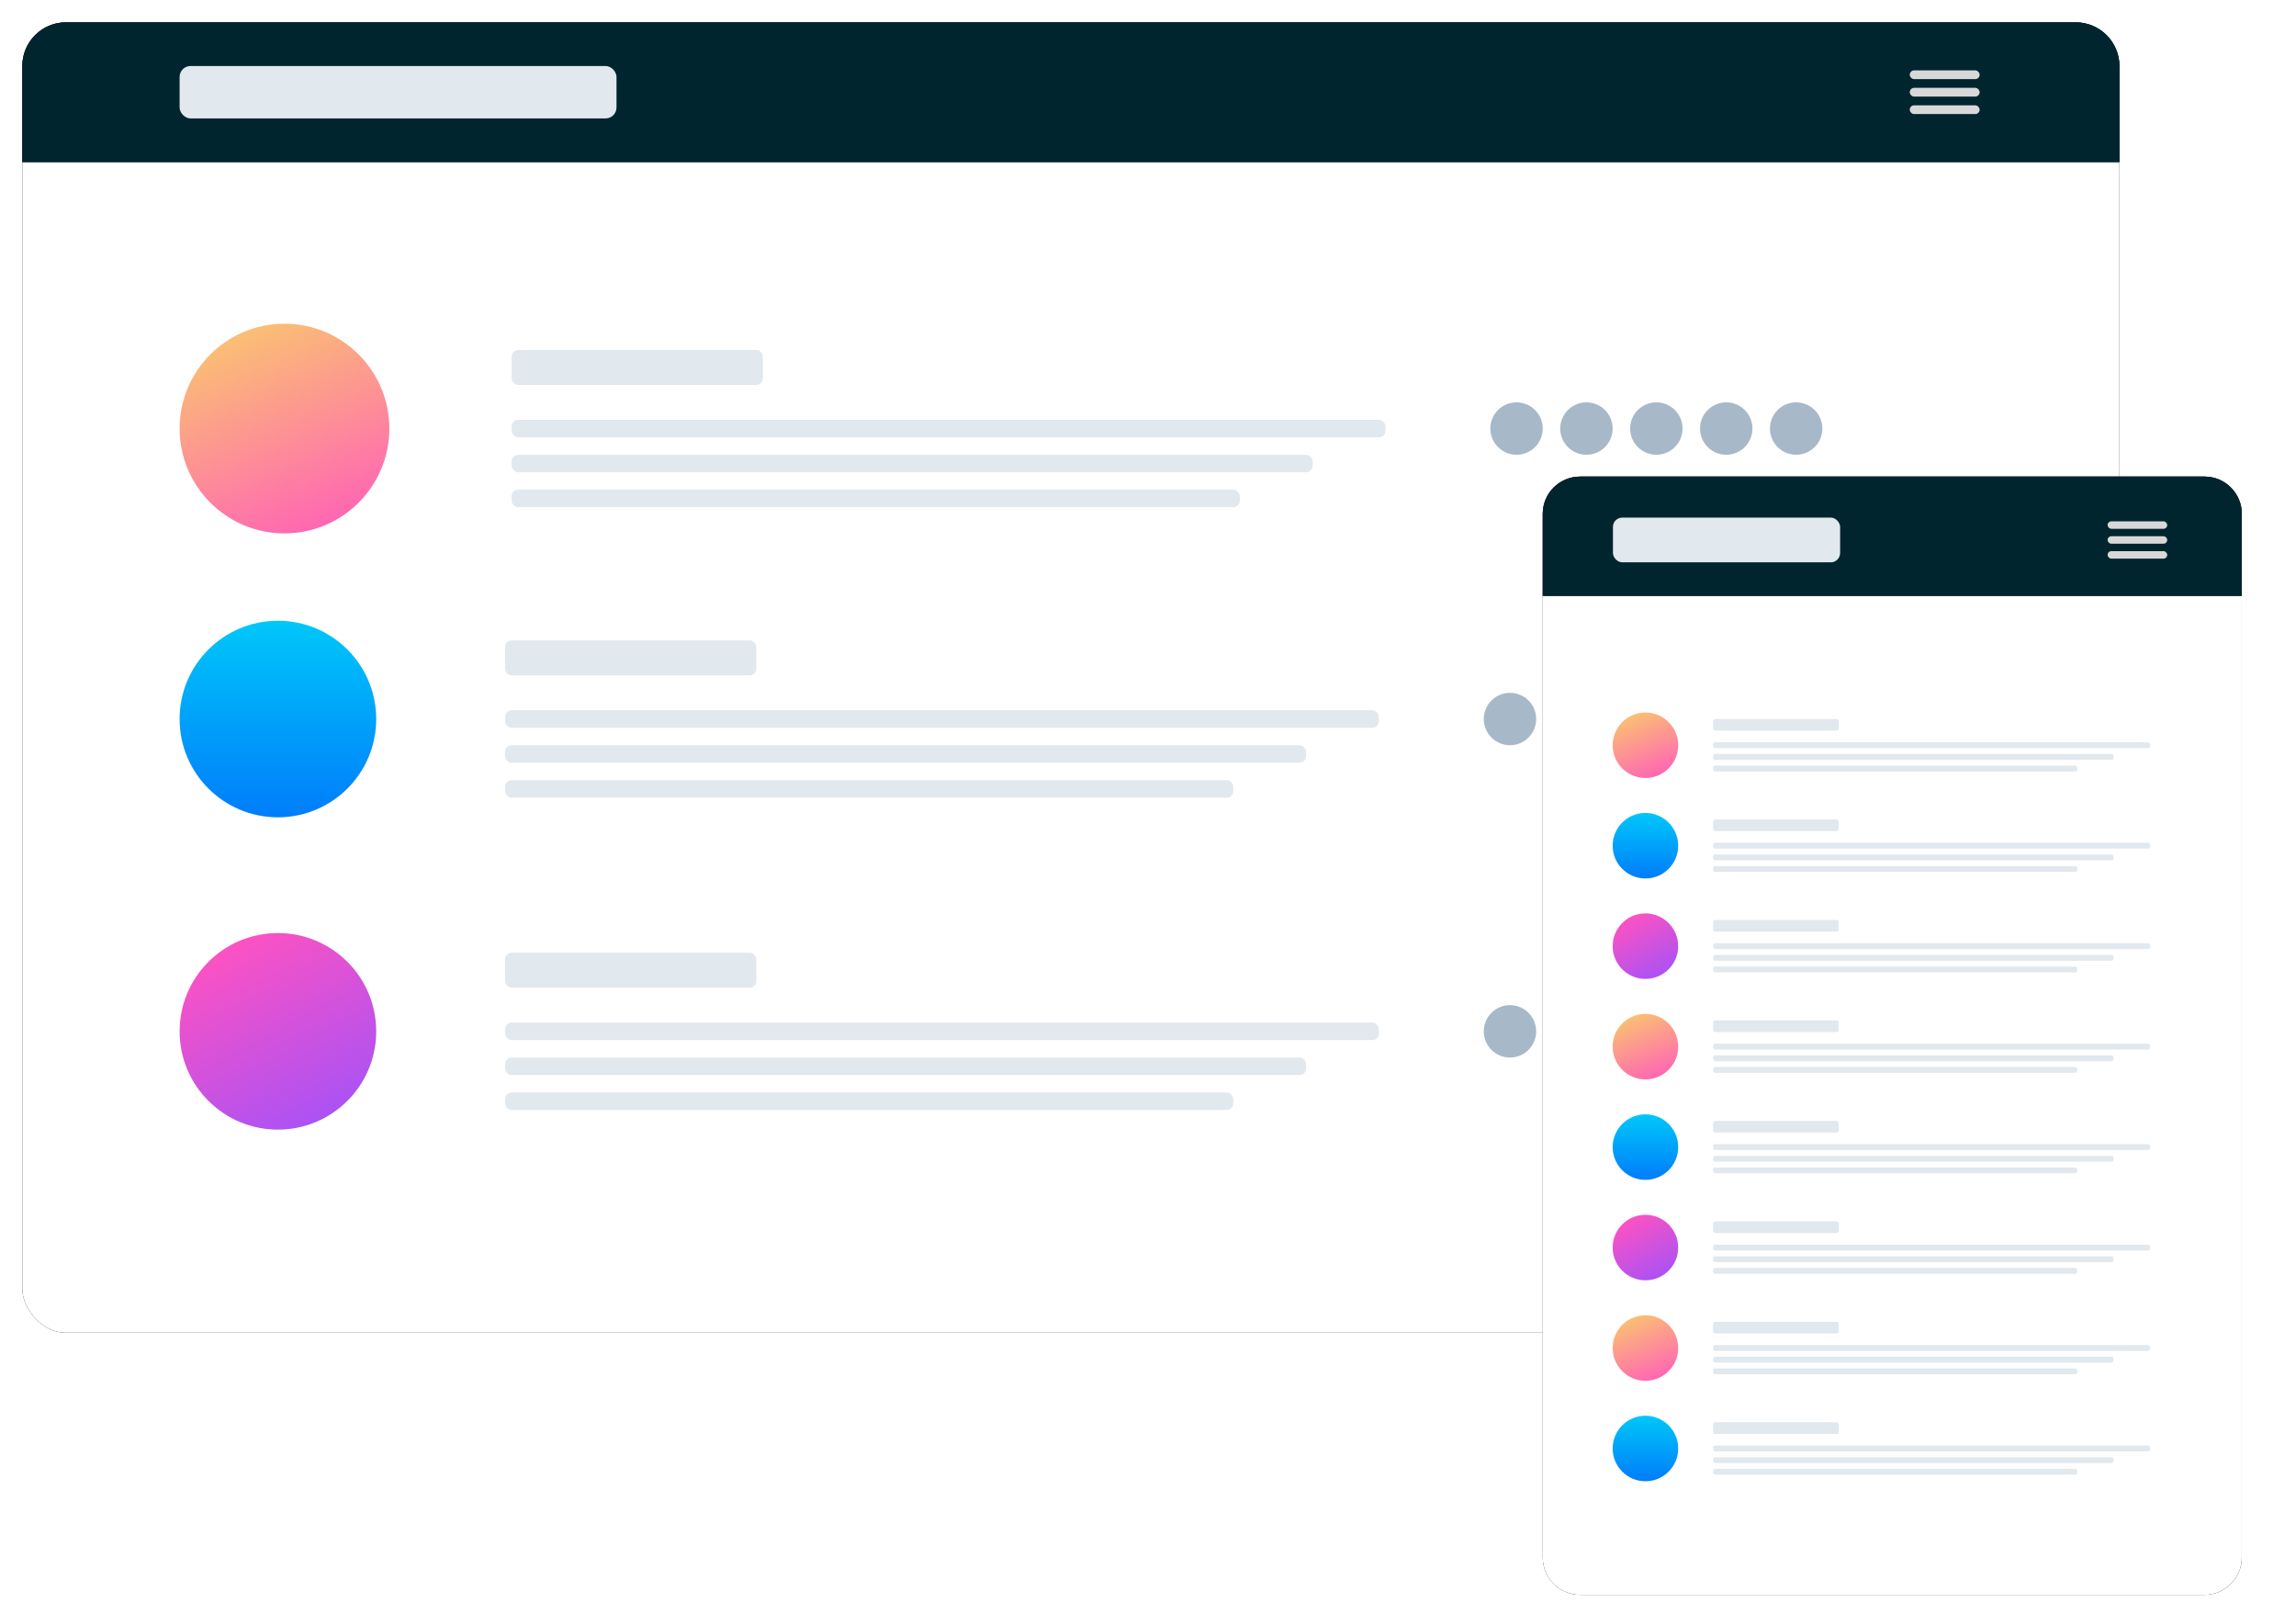 <svg width="720" height="506" xmlns="http://www.w3.org/2000/svg" xmlns:xlink="http://www.w3.org/1999/xlink"><defs><rect id="b" width="657.638" height="410.833" rx="13.701"/><filter x="-1.6%" y="-2.6%" width="103.2%" height="105.1%" filterUnits="objectBoundingBox" id="a"><feOffset in="SourceAlpha" result="shadowOffsetOuter1"/><feGaussianBlur stdDeviation="3.5" in="shadowOffsetOuter1" result="shadowBlurOuter1"/><feColorMatrix values="0 0 0 0 0 0 0 0 0 0.145 0 0 0 0 0.18 0 0 0 0.182 0" in="shadowBlurOuter1"/></filter><path d="M13.7 0h630.237c7.567 0 13.7 6.134 13.7 13.7v30.122H0V13.701C0 6.134 6.134 0 13.7 0z" id="d"/><filter x="-1.6%" y="-24%" width="103.2%" height="147.9%" filterUnits="objectBoundingBox" id="c"><feOffset in="SourceAlpha" result="shadowOffsetOuter1"/><feGaussianBlur stdDeviation="3.5" in="shadowOffsetOuter1" result="shadowBlurOuter1"/><feColorMatrix values="0 0 0 0 0 0 0 0 0 0.145 0 0 0 0 0.18 0 0 0 0.182 0" in="shadowBlurOuter1"/></filter><linearGradient x1="14.811%" y1="-22.362%" x2="75.996%" y2="119.406%" id="e"><stop stop-color="#FAD961" offset="0%"/><stop stop-color="#FF52C1" offset="100%"/></linearGradient><linearGradient x1="50%" y1="0%" x2="50%" y2="100%" id="f"><stop stop-color="#00C7FA" offset="0%"/><stop stop-color="#007DFA" offset="100%"/></linearGradient><linearGradient x1="28.973%" y1="0%" x2="90.2%" y2="111.244%" id="g"><stop stop-color="#FF52C1" offset="0%"/><stop stop-color="#9952FF" offset="100%"/></linearGradient><path d="M11.691 0h195.83c6.457 0 11.692 5.234 11.692 11.691v327.195c0 6.457-5.235 11.692-11.692 11.692H11.691C5.234 350.578 0 345.343 0 338.886V11.691C0 5.234 5.234 0 11.691 0z" id="i"/><filter x="-4.1%" y="-2.6%" width="108.2%" height="105.1%" filterUnits="objectBoundingBox" id="h"><feOffset in="SourceAlpha" result="shadowOffsetOuter1"/><feGaussianBlur stdDeviation="3" in="shadowOffsetOuter1" result="shadowBlurOuter1"/><feColorMatrix values="0 0 0 0 0 0 0 0 0 0.145 0 0 0 0 0.18 0 0 0 0.182 0" in="shadowBlurOuter1"/></filter><path d="M11.691 0h195.83c6.457 0 11.692 5.234 11.692 11.691v25.704H0V11.691C0 5.234 5.234 0 11.691 0z" id="k"/><filter x="-4.1%" y="-24.1%" width="108.2%" height="148.1%" filterUnits="objectBoundingBox" id="j"><feOffset in="SourceAlpha" result="shadowOffsetOuter1"/><feGaussianBlur stdDeviation="3" in="shadowOffsetOuter1" result="shadowBlurOuter1"/><feColorMatrix values="0 0 0 0 0 0 0 0 0 0.145 0 0 0 0 0.18 0 0 0 0.182 0" in="shadowBlurOuter1"/></filter></defs><g fill="none" fill-rule="evenodd"><g transform="translate(7 7)"><use fill="#000" filter="url(#a)" xlink:href="#b"/><use fill="#FFF" xlink:href="#b"/><use fill="#000" filter="url(#c)" xlink:href="#d"/><use fill="#00252E" xlink:href="#d"/><rect fill="#E1E8EE" x="49.323" y="13.694" width="137.008" height="16.433" rx="3.425"/><g transform="translate(591.874 15.064)" fill="#D8D8D8"><rect width="21.921" height="2.739" rx="1.369"/><rect y="5.478" width="21.921" height="2.739" rx="1.369"/><rect y="10.956" width="21.921" height="2.739" rx="1.369"/></g><g transform="translate(49.323 94.492)"><ellipse fill="url(#e)" cx="32.882" cy="32.867" rx="32.882" ry="32.867"/><g transform="translate(104.126 8.217)" fill="#E1E8EE"><rect width="78.78" height="10.956" rx="2.055"/><rect y="21.911" width="274.016" height="5.478" rx="2.055"/><rect y="32.867" width="251.181" height="5.478" rx="2.055"/><rect y="43.822" width="228.346" height="5.478" rx="2.055"/></g><g transform="translate(411.024 24.65)" fill="#A7B9C8"><ellipse cx="8.22" cy="8.217" rx="8.22" ry="8.217"/><ellipse cx="52.063" cy="8.217" rx="8.22" ry="8.217"/><ellipse cx="30.142" cy="8.217" rx="8.22" ry="8.217"/><ellipse cx="73.984" cy="8.217" rx="8.22" ry="8.217"/><ellipse cx="95.906" cy="8.217" rx="8.22" ry="8.217"/></g></g><g transform="translate(49.323 187.614)"><ellipse fill="url(#f)" cx="30.827" cy="30.813" rx="30.827" ry="30.813"/><g transform="translate(102.07 6.162)" fill="#E1E8EE"><rect width="78.78" height="10.956" rx="2.055"/><rect y="21.911" width="274.016" height="5.478" rx="2.055"/><rect y="32.867" width="251.181" height="5.478" rx="2.055"/><rect y="43.822" width="228.346" height="5.478" rx="2.055"/></g><g transform="translate(408.969 22.596)" fill="#A7B9C8"><ellipse cx="8.22" cy="8.217" rx="8.22" ry="8.217"/><ellipse cx="52.063" cy="8.217" rx="8.22" ry="8.217"/><ellipse cx="30.142" cy="8.217" rx="8.22" ry="8.217"/></g></g><g transform="translate(49.323 285.53)"><ellipse fill="url(#g)" cx="30.827" cy="30.813" rx="30.827" ry="30.813"/><g transform="translate(102.07 6.162)" fill="#E1E8EE"><rect width="78.78" height="10.956" rx="2.055"/><rect y="21.911" width="274.016" height="5.478" rx="2.055"/><rect y="32.867" width="251.181" height="5.478" rx="2.055"/><rect y="43.822" width="228.346" height="5.478" rx="2.055"/></g><g transform="translate(408.969 22.596)" fill="#A7B9C8"><ellipse cx="8.22" cy="8.217" rx="8.22" ry="8.217"/><ellipse cx="52.063" cy="8.217" rx="8.22" ry="8.217"/><ellipse cx="30.142" cy="8.217" rx="8.22" ry="8.217"/><ellipse cx="73.984" cy="8.217" rx="8.22" ry="8.217"/></g></g></g><g transform="translate(483.787 149.422)"><use fill="#000" filter="url(#h)" xlink:href="#i"/><use fill="#FFF" xlink:href="#i"/></g><g transform="translate(483.787 149.422)"><use fill="#000" filter="url(#j)" xlink:href="#k"/><use fill="#00252E" xlink:href="#k"/></g><g transform="translate(505.8 162.277)"><rect fill="#E1E8EE" width="71.244" height="14.023" rx="2.923"/><g transform="translate(155.111 1.169)" fill="#D8D8D8"><rect width="18.706" height="2.337" rx="1.169"/><rect y="4.674" width="18.706" height="2.337" rx="1.169"/><rect y="9.349" width="18.706" height="2.337" rx="1.169"/></g></g><g transform="translate(505.709 223.372)"><ellipse fill="url(#e)" cx="10.276" cy="10.271" rx="10.276" ry="10.271"/><g transform="translate(31.512 2.054)" fill="#E1E8EE"><rect width="39.39" height="3.652" rx=".63"/><rect y="7.304" width="137.008" height="1.826" rx=".63"/><rect y="10.956" width="125.591" height="1.826" rx=".63"/><rect y="14.607" width="114.173" height="1.826" rx=".63"/></g></g><g transform="translate(505.709 317.864)"><ellipse fill="url(#e)" cx="10.276" cy="10.271" rx="10.276" ry="10.271"/><g transform="translate(31.512 2.054)" fill="#E1E8EE"><rect width="39.39" height="3.652" rx=".63"/><rect y="7.304" width="137.008" height="1.826" rx=".63"/><rect y="10.956" width="125.591" height="1.826" rx=".63"/><rect y="14.607" width="114.173" height="1.826" rx=".63"/></g></g><g transform="translate(505.709 254.87)"><g transform="translate(31.512 2.054)" fill="#E1E8EE"><rect width="39.39" height="3.652" rx=".63"/><rect y="7.304" width="137.008" height="1.826" rx=".63"/><rect y="10.956" width="125.591" height="1.826" rx=".63"/><rect y="14.607" width="114.173" height="1.826" rx=".63"/></g><ellipse fill="url(#f)" cx="10.276" cy="10.271" rx="10.276" ry="10.271"/></g><g transform="translate(505.709 349.361)"><g transform="translate(31.512 2.054)" fill="#E1E8EE"><rect width="39.39" height="3.652" rx=".63"/><rect y="7.304" width="137.008" height="1.826" rx=".63"/><rect y="10.956" width="125.591" height="1.826" rx=".63"/><rect y="14.607" width="114.173" height="1.826" rx=".63"/></g><ellipse fill="url(#f)" cx="10.276" cy="10.271" rx="10.276" ry="10.271"/></g><g transform="translate(505.709 286.367)"><g transform="translate(31.512 2.054)" fill="#E1E8EE"><rect width="39.39" height="3.652" rx=".63"/><rect y="7.304" width="137.008" height="1.826" rx=".63"/><rect y="10.956" width="125.591" height="1.826" rx=".63"/><rect y="14.607" width="114.173" height="1.826" rx=".63"/></g><ellipse fill="url(#g)" cx="10.276" cy="10.271" rx="10.276" ry="10.271"/></g><g transform="translate(505.709 380.858)"><g transform="translate(31.512 2.054)" fill="#E1E8EE"><rect width="39.39" height="3.652" rx=".63"/><rect y="7.304" width="137.008" height="1.826" rx=".63"/><rect y="10.956" width="125.591" height="1.826" rx=".63"/><rect y="14.607" width="114.173" height="1.826" rx=".63"/></g><ellipse fill="url(#g)" cx="10.276" cy="10.271" rx="10.276" ry="10.271"/></g><g transform="translate(505.709 412.356)"><ellipse fill="url(#e)" cx="10.276" cy="10.271" rx="10.276" ry="10.271"/><g transform="translate(31.512 2.054)" fill="#E1E8EE"><rect width="39.39" height="3.652" rx=".63"/><rect y="7.304" width="137.008" height="1.826" rx=".63"/><rect y="10.956" width="125.591" height="1.826" rx=".63"/><rect y="14.607" width="114.173" height="1.826" rx=".63"/></g></g><g transform="translate(505.709 443.853)"><g transform="translate(31.512 2.054)" fill="#E1E8EE"><rect width="39.39" height="3.652" rx=".63"/><rect y="7.304" width="137.008" height="1.826" rx=".63"/><rect y="10.956" width="125.591" height="1.826" rx=".63"/><rect y="14.607" width="114.173" height="1.826" rx=".63"/></g><ellipse fill="url(#f)" cx="10.276" cy="10.271" rx="10.276" ry="10.271"/></g></g></svg>